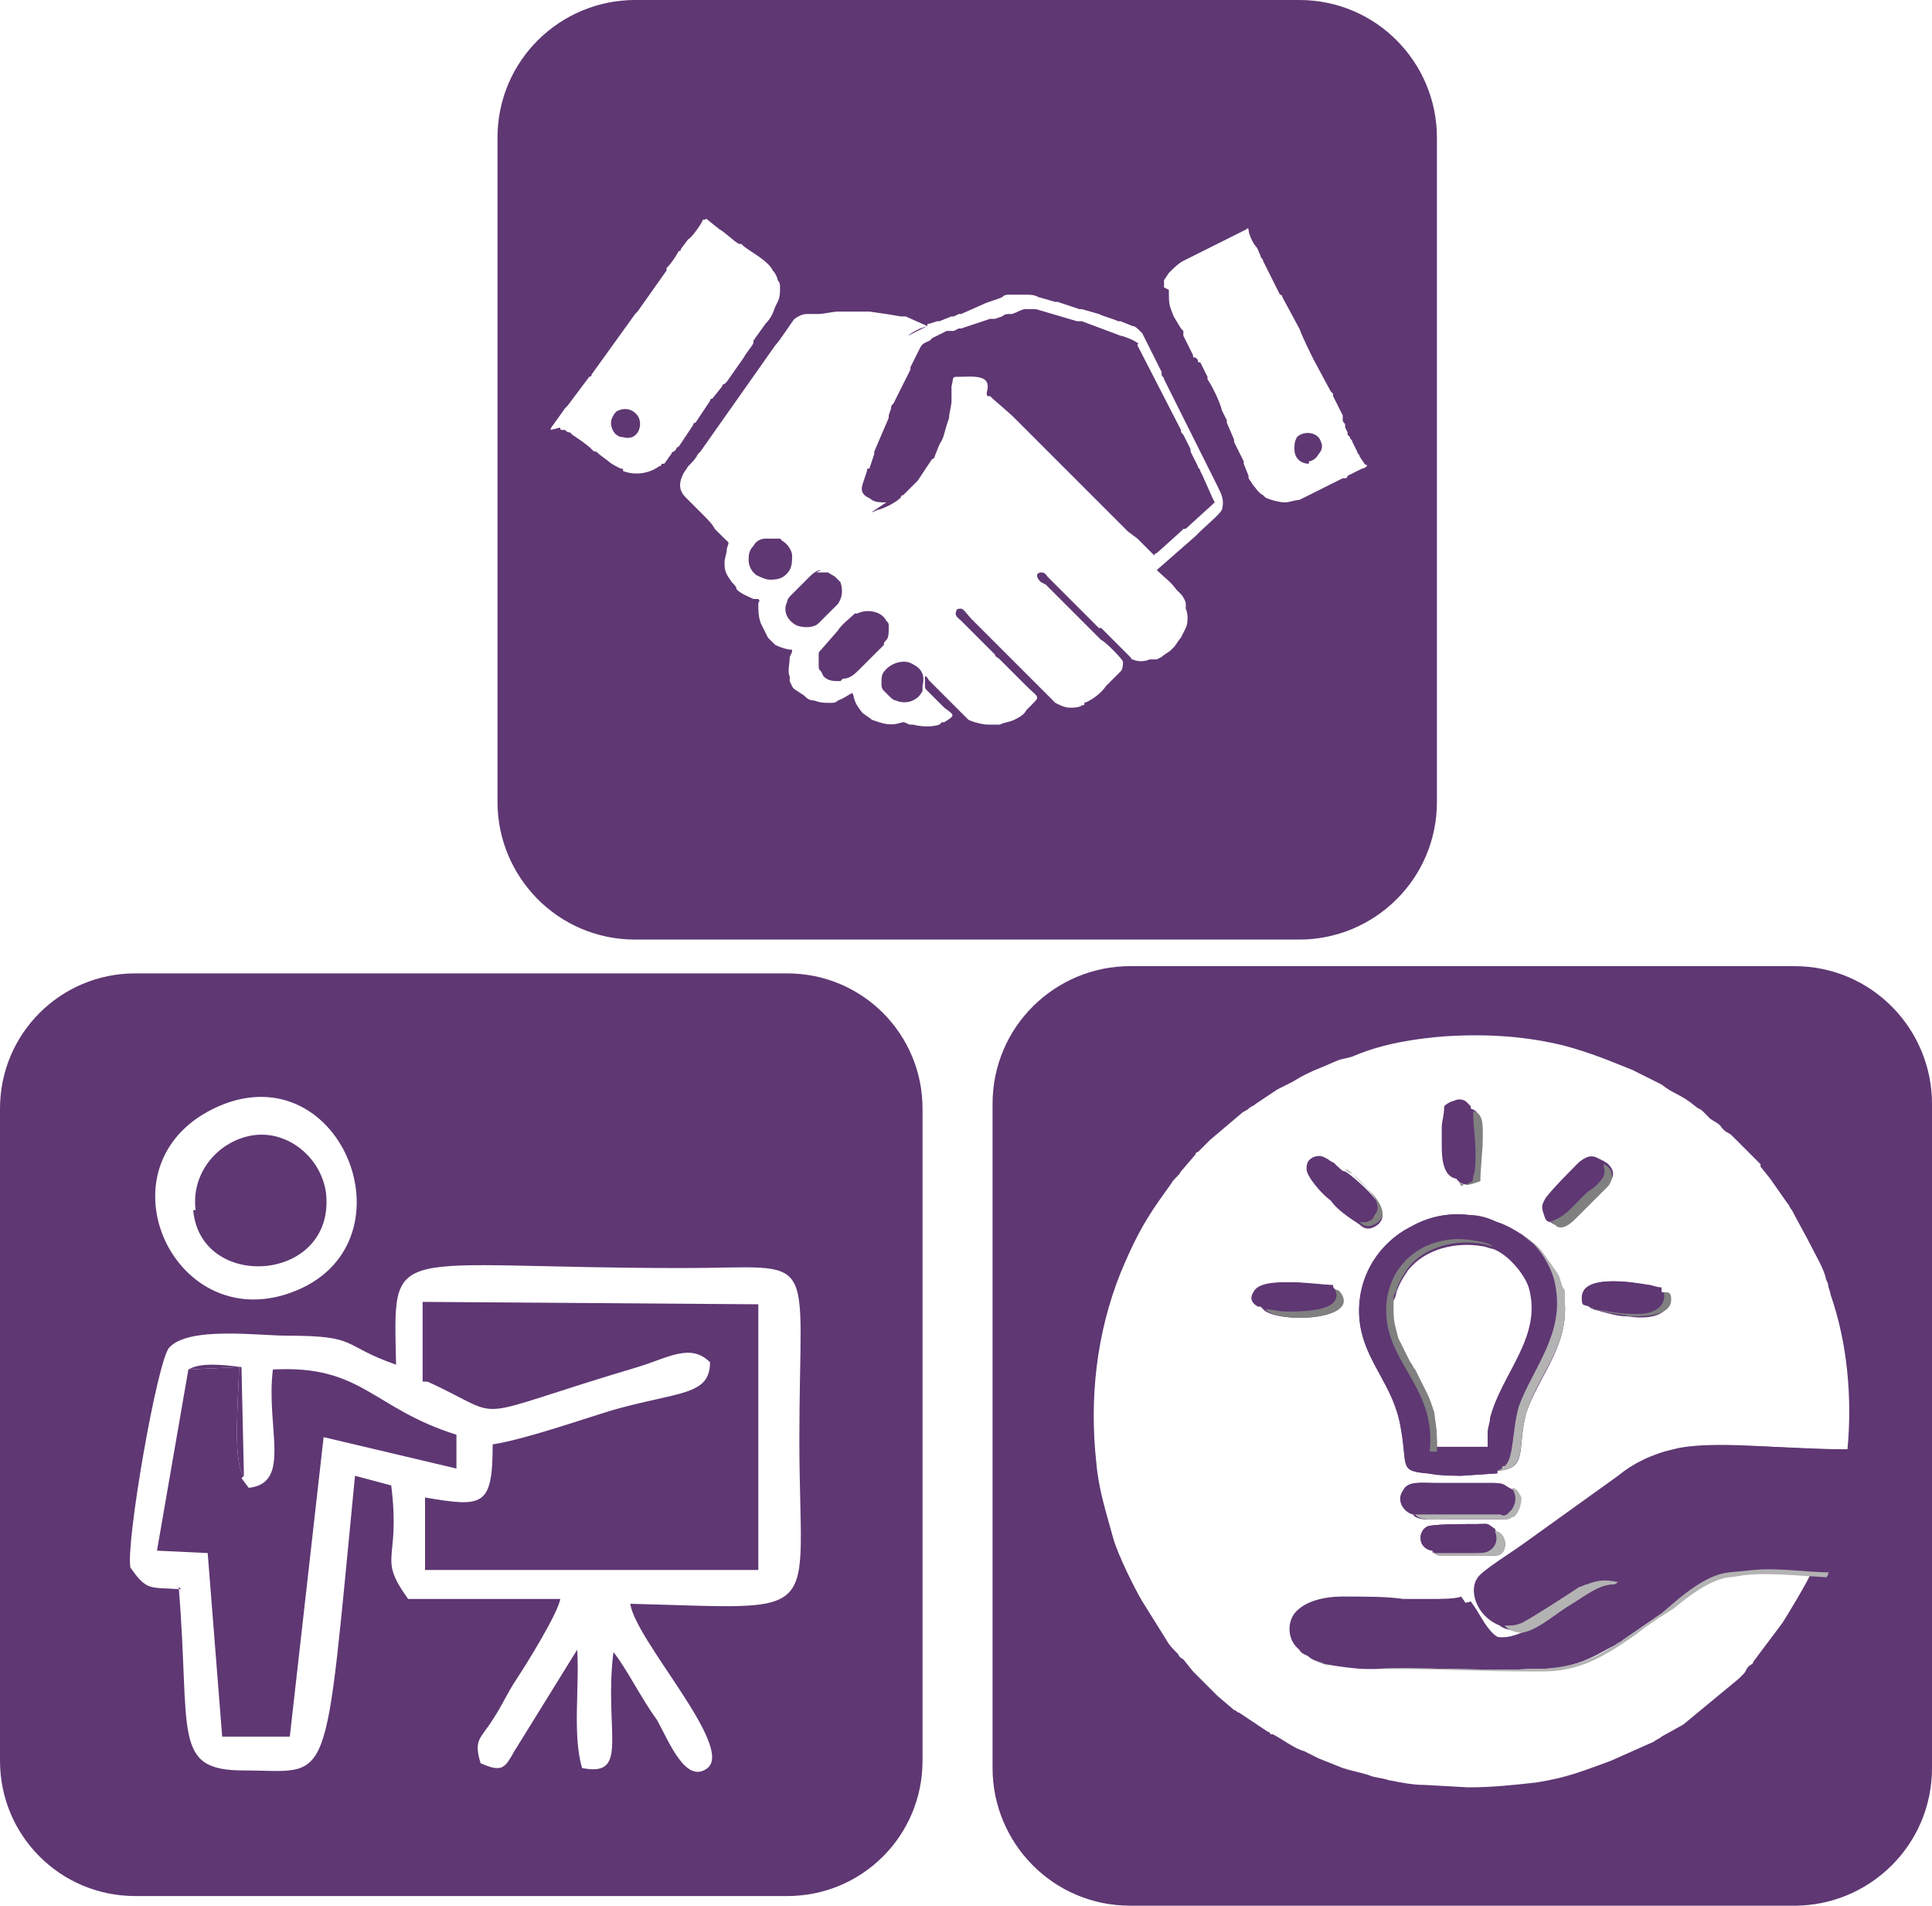 <?xml version="1.0" encoding="UTF-8"?>
<!DOCTYPE svg PUBLIC "-//W3C//DTD SVG 1.1//EN" "http://www.w3.org/Graphics/SVG/1.1/DTD/svg11.dtd">
<!-- Creator: CorelDRAW X6 -->
<svg xmlns="http://www.w3.org/2000/svg" xml:space="preserve" width="800px" height="789px" version="1.1" style="shape-rendering:geometricPrecision; text-rendering:geometricPrecision; image-rendering:optimizeQuality; fill-rule:evenodd; clip-rule:evenodd"
viewBox="0 0 800 789"
 xmlns:xlink="http://www.w3.org/1999/xlink">
 <defs>
  <style type="text/css">
   <![CDATA[
    .fil3 {fill:none}
    .fil0 {fill:#5F3773}
    .fil2 {fill:gray}
    .fil1 {fill:#B3B3B3}
   ]]>
  </style>
 </defs>
 <g id="Capa_x0020_1">
  <g id="_236882344">
   <g>
    <g>
     <path class="fil0" d="M468 400l275 0c32,0 57,26 57,57l0 275c0,32 -26,57 -57,57l-275 0c-32,0 -57,-26 -57,-57l0 -275c0,-32 26,-57 57,-57zm127 200l21 0c0,-1 0,-4 0,-6 0,-2 1,-4 1,-6 4,-19 22,-34 16,-55 -2,-6 -9,-14 -15,-16 -1,0 -3,-1 -4,-1 -11,-2 -24,1 -31,10 -2,3 -4,6 -5,10 0,1 -1,2 -1,3 0,0 0,0 0,1l0 2c0,1 0,2 0,2 0,4 0,6 2,11 1,4 3,7 5,10 1,1 1,2 2,3l5 10c1,2 2,5 3,8 0,0 0,0 0,1 1,6 1,8 1,14zm24 34c3,0 5,4 4,7 -1,4 -5,3 -8,3 -4,0 -8,0 -12,0 -5,0 -8,1 -10,-2 -6,-1 -6,-8 -2,-10 2,-1 15,-1 18,-1 8,0 6,0 10,2zm-33 -7c-4,-1 -7,-6 -4,-10 3,-4 7,-3 13,-3l24 0c4,0 4,1 6,2 2,1 4,2 4,4 1,3 0,6 -3,8 -1,1 -2,1 -3,1l-24 0c-5,0 -12,1 -14,-2zm-34 -93c2,0 2,0 2,1 10,12 -26,13 -31,7l-1 -1c-1,0 0,0 -1,0 -2,-1 -4,-3 -2,-6 3,-7 25,-3 31,-3 1,1 0,1 1,2zm136 1c3,0 3,1 3,3 0,8 -11,8 -17,7 -4,0 -7,-1 -11,-2 -3,-1 -4,-1 -5,-2 -2,-1 -3,0 -3,-3 -1,-11 21,-7 27,-6 2,0 3,1 5,1l0 1zm-68 75l-15 1c-5,0 -9,0 -14,-1 -12,-1 -8,-3 -11,-19 -3,-18 -15,-27 -17,-44 -2,-18 9,-33 21,-39 7,-4 15,-6 24,-5 4,1 8,2 12,3 3,1 9,5 10,5 3,2 7,5 9,8l5 7c1,2 2,4 3,7 0,2 0,1 1,3 0,1 0,3 0,4 1,18 -11,30 -16,45 -4,15 1,23 -12,24zm23 -104c-3,0 -3,-1 -4,-4 -1,-3 0,-4 1,-6 3,-4 10,-11 14,-15 4,-3 6,-3 10,0 3,1 6,5 2,9l-2 2c0,0 0,0 0,0 0,0 0,0 0,0l-2 2c0,0 0,0 0,0l-9 9c-2,2 -5,4 -8,4 -1,0 -1,-1 -2,-2zm-86 -21c2,1 10,8 12,11 3,3 6,9 0,12 -2,1 -4,1 -6,-1l-3 -2c-3,-2 -7,-5 -9,-8 -3,-2 -9,-9 -9,-12 0,-3 1,-4 3,-5 3,-1 4,0 6,1 1,1 2,1 3,2 1,1 1,1 2,2zm52 -26c4,1 4,5 4,10 0,1 0,1 0,1 1,6 -1,13 -1,18 -3,2 -6,4 -9,0 -6,-1 -6,-10 -6,-14 0,-2 0,-3 0,-7 0,-3 1,-5 1,-9 2,-2 5,-3 8,-2 1,1 1,1 2,2zm145 193c-1,0 -24,-2 -32,-1 -2,0 -5,1 -8,1 -8,1 -17,9 -23,13 -5,4 -10,8 -16,11 -12,9 -22,15 -38,15l-5 0c-1,0 -1,0 -2,0 -17,0 -36,-1 -54,-1 -1,0 -2,0 -3,0 -8,0 -25,1 -31,-4 -1,-1 -3,-1 -4,-3 -5,-4 -5,-11 -2,-15 4,-5 12,-7 20,-7 9,0 19,0 25,1 2,0 5,0 6,0 1,0 4,0 6,0 3,0 10,0 12,-1 7,9 9,24 29,13l31 -19c-6,0 -12,5 -17,8 -7,4 -14,11 -21,12 -2,0 -5,-1 -6,-2 -10,-4 -13,-15 -9,-20 2,-3 15,-11 19,-14l39 -28c6,-5 14,-9 23,-11 15,-4 47,0 63,0 3,0 6,0 9,0 2,-21 0,-44 -7,-64 0,-1 -1,-3 -1,-4 0,-1 -1,-2 -1,-3 -1,-4 -4,-9 -6,-13 -2,-4 -6,-11 -8,-15 -1,-1 -1,-2 -2,-3l-7 -10c0,0 0,0 0,0 0,0 0,0 0,0l-4 -5c0,0 0,0 0,-1l-12 -12c-1,-1 -2,-1 -3,-2l-1 -1c-1,-2 -4,-3 -5,-4 0,0 0,0 0,0 0,0 0,0 0,0l-3 -3c-1,-1 -2,-1 -3,-2 -6,-5 -9,-5 -14,-9l-6 -3c-2,-1 -4,-2 -6,-3 -10,-4 -17,-7 -28,-10 -16,-4 -32,-5 -49,-4 -13,1 -26,3 -38,8 -2,1 -4,1 -7,2l-7 3c-5,2 -7,3 -12,6l-6 3c-3,2 -6,4 -9,6 -1,1 -2,1 -3,2 -1,1 -2,1 -3,2l-13 11c-2,2 -3,3 -5,5 -1,0 -1,1 -1,1 0,0 0,0 0,0l-6 7c-1,2 -3,3 -4,5l-5 7c-7,10 -11,18 -16,30 -10,25 -13,52 -10,79 1,11 4,20 7,31 2,7 9,21 12,26 0,0 0,0 0,0l10 16c1,2 3,4 5,6 0,1 2,2 2,2l4 5c0,0 0,0 0,0l10 10c0,0 0,0 0,0l7 6c1,0 1,1 2,1l3 2c0,0 0,0 0,0l9 6c1,0 1,1 1,1 0,0 0,0 1,0 4,2 9,6 13,7 2,1 4,2 6,3l10 4c3,1 8,2 11,3 2,1 5,1 8,2 5,1 10,2 15,2l18 1c10,0 19,-1 28,-2 13,-2 20,-5 31,-9l18 -8c1,-1 2,-1 3,-2l9 -5 23 -19c1,-1 1,-1 2,-2 1,-1 1,-2 2,-3 1,-1 2,-1 2,-2l12 -16c2,-3 11,-18 12,-21z"/>
     <path class="fil0" d="M624 674c4,0 4,0 7,-1 4,-2 17,-11 24,-15 1,-1 1,-1 3,-1 5,-2 8,-2 13,-1 -1,1 -1,1 -2,1l-31 19c-20,10 -22,-4 -29,-13 -2,1 -9,1 -12,1 -2,0 -5,0 -6,0 -1,0 -4,0 -6,0 -6,0 -16,-1 -25,-1 -8,0 -17,2 -20,7 -3,4 -3,12 2,15 2,1 3,2 4,3 1,0 2,1 3,1 5,1 13,2 17,2 1,0 2,0 3,0 15,-1 53,1 63,0 6,-1 9,0 15,-1 10,-2 14,-5 22,-9 1,-1 2,-1 3,-2l16 -11c8,-6 18,-15 28,-17l10 -1c11,0 21,1 32,1 1,-2 2,-4 2,-6l6 -18c1,-4 5,-22 5,-27 -3,0 -6,0 -9,0 -16,0 -48,-3 -63,0 -9,2 -16,7 -23,11l-39 28c-5,3 -17,11 -19,14 -4,5 -1,16 9,20z"/>
     <path class="fil0" d="M618 516c6,1 12,9 15,16 7,21 -11,36 -16,55 0,2 -1,4 -1,6 0,2 0,5 0,6l-21 0 -3 0c3,-26 -19,-36 -18,-60 1,-18 15,-27 30,-28 3,0 12,1 14,3zm2 93l2 -1c1,0 1,0 1,-1 4,-3 3,-15 6,-25 5,-17 19,-31 15,-50 -1,-6 -5,-13 -9,-17l-5 -4c0,0 -6,-4 -10,-5 -4,-2 -8,-3 -12,-3 -9,-1 -17,1 -24,5 -12,6 -23,20 -21,39 2,17 14,26 17,44 3,16 -1,18 11,19 4,0 9,1 14,1l15 -1z"/>
     <path class="fil0" d="M586 627c2,0 30,0 33,0 1,0 2,0 3,0l2 -2c2,-3 2,-6 0,-9 -2,-1 -2,-2 -6,-2l-24 0c-6,0 -11,-1 -13,3 -3,4 0,9 4,10z"/>
     <path class="fil1" d="M544 687c7,5 23,4 31,4 1,0 2,0 3,0 18,0 37,1 54,1 1,0 1,0 2,0l5 0c15,0 25,-6 38,-15 5,-4 11,-8 16,-11 6,-5 15,-12 23,-13 2,0 6,-1 8,-1 8,-1 30,1 32,1 1,0 0,0 1,-1 0,-1 0,-1 1,-1 -10,0 -21,-2 -32,-1l-10 1c-10,1 -20,10 -28,17l-16 11c-1,1 -2,1 -3,2 -7,4 -11,7 -22,9 -6,1 -9,1 -15,1 -10,1 -48,-1 -63,0 -1,0 -2,0 -3,0 -5,0 -13,0 -17,-2 -1,0 -2,-1 -3,-1z"/>
     <path class="fil0" d="M563 506c1,0 2,0 3,-1 1,-1 2,-1 2,-3 2,-5 -3,-9 -7,-13 -1,-1 -2,-2 -3,-3 -1,-1 -2,-1 -3,-2 -1,0 -2,-1 -2,-2 -1,-1 -2,-1 -3,-2 -2,-1 -3,-2 -6,-1 -2,1 -3,2 -3,5 0,3 6,10 9,12 2,2 7,6 9,8l3 2z"/>
     <path class="fil0" d="M524 542c2,0 5,1 9,1 5,0 18,0 20,-5 1,-2 0,-3 0,-4 -1,-1 -1,-1 -1,-2 -6,0 -28,-4 -31,3 -2,3 0,5 2,6 0,0 0,0 1,0l1 1z"/>
     <path class="fil0" d="M659 541c6,1 11,3 18,2 7,0 12,-3 11,-9l0 -1c-2,0 -4,-1 -5,-1 -6,-1 -28,-5 -27,6 0,3 1,2 3,3z"/>
     <path class="fil0" d="M643 506c7,-2 10,-8 17,-13 2,-1 5,-4 6,-6 1,-3 0,-3 0,-5 -4,-3 -6,-3 -10,0 -4,3 -11,11 -14,15 -1,2 -2,3 -1,6 0,2 1,4 4,4z"/>
     <path class="fil0" d="M604 489l3 -1c2,-1 2,-1 2,-3 0,-2 0,-6 1,-8 1,-9 -1,-12 -1,-19 -1,-1 -1,-1 -2,-2 -3,-2 -6,0 -8,2 0,3 -1,6 -1,9 0,4 0,6 0,7 0,4 0,13 6,14z"/>
     <path class="fil0" d="M593 642c6,0 12,0 18,0 4,0 6,0 7,-2 2,-2 2,-5 1,-7 -4,-3 -2,-2 -10,-2 -3,0 -16,0 -18,1 -4,2 -4,9 2,10z"/>
     <path class="fil2" d="M595 600c0,-6 0,-8 -1,-14 0,-1 0,0 0,-1 -1,-3 -2,-6 -3,-8l-5 -10c-1,-1 -1,-2 -2,-3 -2,-4 -3,-6 -5,-10 -1,-4 -2,-7 -2,-11 0,-1 0,-2 0,-2l0 -2c0,-1 0,-1 0,-1 0,-1 0,-2 1,-3 1,-4 3,-7 5,-10 7,-9 20,-12 31,-10 1,0 3,1 4,1 -2,-2 -11,-3 -14,-3 -15,0 -29,10 -30,28 -1,23 21,33 18,60l3 0z"/>
     <path class="fil1" d="M620 609c13,-1 8,-10 12,-24 5,-16 17,-27 16,-45 0,0 0,-2 0,-4 0,-2 0,-2 -1,-3 -1,-3 -1,-5 -3,-7l-5 -7c-2,-3 -6,-6 -9,-8l5 4c4,4 8,11 9,17 4,20 -9,34 -15,50 -3,10 -2,22 -6,25 -1,0 -1,0 -1,1l-2 1z"/>
     <path class="fil1" d="M624 674c1,1 4,2 6,2 7,-1 14,-8 21,-12 5,-3 11,-8 17,-8 1,0 2,-1 2,-1 -5,-1 -8,-1 -13,1 -1,0 -2,1 -3,1 -6,4 -20,13 -24,15 -3,1 -3,1 -7,1z"/>
     <path class="fil2" d="M643 506c0,1 1,1 2,2 3,1 6,-2 8,-4l9 -9c0,0 0,0 0,0l2 -2c0,0 0,0 0,0 0,0 0,0 0,0l2 -2c3,-4 1,-8 -2,-9 0,2 1,2 0,5 -1,2 -4,5 -6,6 -6,5 -9,11 -17,13z"/>
     <path class="fil1" d="M586 627c2,3 9,2 14,2l24 0c1,0 2,-1 3,-1 2,-2 3,-5 3,-8 -1,-2 -2,-4 -4,-4 2,3 2,6 0,9l-2 2c-2,1 -2,0 -3,0 -4,0 -31,0 -33,0z"/>
     <path class="fil2" d="M604 489c2,3 6,1 9,0 0,-5 1,-13 1,-18 0,-1 0,-1 0,-1 0,-5 0,-9 -4,-10 0,7 1,10 1,19 0,1 0,6 -1,8 0,2 0,2 -2,3l-3 1z"/>
     <path class="fil2" d="M524 542c4,6 40,5 31,-7 -1,-1 -1,-1 -2,-1 0,1 1,2 0,4 -2,5 -15,5 -20,5 -4,0 -7,-1 -9,-1z"/>
     <path class="fil2" d="M659 541c1,2 1,1 5,2 4,1 7,1 11,2 6,0 17,0 17,-7 0,-3 -1,-3 -3,-3 1,6 -4,9 -11,9 -7,0 -12,-1 -18,-2z"/>
     <path class="fil1" d="M593 642c2,3 5,2 10,2 4,0 8,0 12,0 3,0 7,1 8,-3 1,-3 -1,-7 -4,-7 1,2 1,5 -1,7 -2,2 -4,2 -7,2 -6,0 -12,0 -18,0z"/>
     <path class="fil2" d="M563 506c2,2 4,2 6,1 6,-3 3,-8 0,-12 -2,-2 -9,-10 -12,-11 1,1 1,1 3,2 1,1 2,2 3,3 3,3 9,8 7,13 -1,1 -1,2 -2,3 -2,1 -2,1 -3,1z"/>
    </g>
    <g>
     <path class="fil0" d="M56 403l270 0c31,0 56,25 56,56l0 270c0,31 -25,56 -56,56l-270 0c-31,0 -56,-25 -56,-56l0 -270c0,-31 25,-56 56,-56zm18 254c5,61 -3,76 27,76 37,0 33,11 46,-122l15 4c4,32 -6,29 7,47l63 0c-1,6 -14,27 -18,33 -4,6 -6,11 -10,17 -5,8 -8,8 -5,18 9,4 10,2 14,-5l26 -42c1,16 -2,35 2,49 20,4 9,-15 13,-48 5,6 12,20 18,28 5,9 12,27 21,20 11,-9 -30,-53 -32,-68 82,2 70,8 70,-68 0,-80 9,-71 -48,-71 -124,0 -120,-12 -119,40 -23,-8 -15,-12 -45,-12 -12,0 -41,-4 -49,5 -5,6 -18,81 -16,91 7,10 8,8 21,9zm27 -46c-5,-5 -2,-36 -2,-45l-21 1c5,-3 14,-2 22,-1l1 45zm-8 -154c-54,21 -24,94 25,79 55,-17 26,-98 -25,-79z"/>
     <path class="fil3" d="M79 567c5,-3 14,-2 22,-1l1 45 3 4c18,-2 6,-25 10,-49 37,-2 41,16 76,27l0 14 -55 -13 -14 124 -28 0 -6 -76 -21 -1 13 -75zm98 -29l139 1 0 110 -138 0 0 -30c23,4 28,3 28,-22 13,-2 35,-9 49,-14 28,-8 41,-6 41,-20 -9,-7 -18,-1 -30,2 -74,22 -52,21 -87,6l0 -33zm-102 119c5,61 -3,76 27,76 37,0 33,11 46,-122l15 4c4,32 -6,29 7,47l63 0c-1,6 -14,27 -18,33 -4,6 -6,11 -10,17 -5,8 -8,8 -5,18 9,4 10,2 14,-5l26 -42c1,16 -2,35 2,49 20,4 9,-15 13,-48 5,6 12,20 18,28 5,9 12,27 21,20 11,-9 -30,-53 -32,-68 82,2 70,8 70,-68 0,-80 9,-71 -48,-71 -124,0 -120,-12 -119,40 -23,-8 -15,-12 -45,-12 -12,0 -41,-4 -49,5 -5,6 -18,81 -16,91 7,10 8,8 21,9z"/>
     <path class="fil0" d="M177 572c35,16 13,16 87,-6 13,-4 22,-10 30,-2 0,14 -13,12 -41,20 -13,4 -36,12 -49,14 0,26 -4,26 -28,22l0 30 138 0 0 -110 -139 -1 0 33z"/>
     <path class="fil0" d="M101 611c-5,-5 -2,-36 -2,-45l-21 1 -13 75 21 1 6 76 28 0 14 -124 55 13 0 -14c-35,-11 -39,-29 -76,-27 -3,24 8,47 -10,49l-3 -4z"/>
     <path class="fil3" d="M80 501c-1,-16 10,-30 24,-31 14,-2 29,9 30,24 5,37 -51,41 -55,7zm14 -43c-54,21 -24,94 25,79 55,-17 26,-98 -25,-79z"/>
     <path class="fil0" d="M80 501c3,34 59,30 55,-7 -2,-15 -16,-26 -30,-24 -14,2 -26,15 -24,31z"/>
    </g>
   </g>
   <path class="fil0" d="M263 0l275 0c32,0 57,26 57,57l0 275c0,32 -26,57 -57,57l-275 0c-32,0 -57,-26 -57,-57l0 -275c0,-32 26,-57 57,-57zm279 192c-3,0 -6,-2 -6,-6 0,-2 0,-3 1,-5 3,-3 9,-2 10,2 1,2 0,4 -1,5 -1,2 -3,3 -4,3zm-58 -72c0,6 0,6 2,11l3 5c0,0 0,0 0,0 0,0 0,0 0,0l1 1c0,0 0,0 0,1 0,0 0,0 0,1l4 8c0,1 0,1 1,1l1 1c0,1 0,1 1,1l3 6c0,0 0,0 0,1 2,3 5,9 6,13l2 4c0,0 0,0 0,1l3 7c0,0 0,0 0,0l0 1c0,0 0,0 0,0 1,2 3,6 4,8 0,0 0,0 0,1 0,0 0,0 0,0l2 5c0,1 0,0 0,1l2 3c1,1 2,3 4,4l1 1c2,1 6,2 8,2 2,0 4,-1 6,-1l18 -9c0,0 0,0 1,0 0,0 1,0 1,-1l6 -3c1,0 2,-1 2,-1 0,-1 0,0 -1,-1l-2 -3c0,-1 -1,-1 -1,-2l-2 -4c0,-1 -1,-1 -1,-2l-1 -1c0,0 0,0 0,-1l-1 -2c0,0 0,0 0,-1 0,-1 -1,-1 -1,-2 0,0 0,0 0,-1 0,0 0,0 0,-1l-4 -8c0,0 0,0 0,-1l-1 -1c0,0 0,0 0,0l-7 -13c0,0 0,0 0,0 0,0 0,0 0,0 0,0 0,0 0,0 -2,-4 -4,-8 -6,-13l-7 -13c0,0 0,-1 -1,-1l-7 -14c0,-1 -1,-1 -1,-2 -1,-2 -1,-3 -2,-4 -1,-1 -3,-5 -3,-7 0,0 0,-1 -1,0l-26 13c-2,1 -4,3 -6,5l-2 3c0,1 0,0 0,1 0,1 0,1 0,1 0,1 0,1 0,1zm-119 163c0,-3 0,-4 2,-6l0 0c3,-3 8,-4 11,-2 4,2 5,5 4,9 0,1 0,1 0,2 -1,2 -2,3 -4,4 -2,1 -5,1 -7,0 -1,0 -2,-1 -3,-2l-2 -2c-1,-1 -1,-2 -1,-3zm-17 -1c-3,0 -5,0 -7,-2l-1 -2c-1,-1 -1,-1 -1,-3 0,-2 0,-3 0,-4 0,-1 0,-1 1,-2l7 -8c1,-2 6,-6 7,-7l1 0c4,-2 10,-1 12,3 1,1 1,1 1,3 0,2 0,4 -1,5 -1,1 -1,1 -1,2 -1,1 -1,1 -2,2l-8 8c-2,2 -4,4 -7,4zm-10 -45c3,0 3,0 5,0 1,1 2,1 3,2 1,1 1,1 2,2 1,3 1,6 -1,9 -1,1 -2,2 -3,3l-5 5c-2,2 -6,2 -9,1 -4,-2 -6,-6 -4,-10 0,-1 1,-2 2,-3l0 0c0,0 0,0 0,0 0,0 0,0 1,-1l6 -6c1,-1 3,-3 5,-3zm-28 -5c0,-2 0,-4 2,-6 1,-2 3,-3 5,-3 2,0 4,0 6,0l1 1c2,1 4,4 4,6 0,2 0,4 -1,6 -2,3 -4,4 -8,4 -2,0 -4,-1 -6,-2l-1 -1c-1,-1 -2,-3 -2,-5zm57 -24c-3,0 -4,0 -6,-1 -1,-1 -2,-1 -3,-2 -2,-2 -1,-4 0,-7l1 -3c0,-1 0,-1 1,-1l2 -6c0,0 0,0 0,-1l6 -14c0,0 0,0 0,-1l1 -3c0,-1 0,-1 1,-2l5 -10c0,0 0,0 0,0l2 -4c0,0 0,0 0,-1l4 -8c1,-2 2,-2 4,-3 0,0 1,-1 1,-1l2 -1c0,0 0,0 0,0l4 -2c0,0 1,0 1,0 0,0 0,0 1,0 0,0 1,0 1,0l2 -1c0,0 0,0 1,0l12 -4c0,0 1,0 1,0 1,0 0,0 1,0l3 -1c1,-1 2,-1 3,-1 0,0 0,0 1,0 3,-1 2,-1 5,-2 2,0 3,0 5,0l17 5c0,0 0,0 1,0 1,0 0,0 1,0l16 6c1,0 6,2 7,3 1,0 0,0 0,1l18 35c0,1 0,1 1,2l3 6c0,0 0,0 0,0l0 1c0,0 0,0 0,0l3 6c0,1 1,1 1,2l1 2c0,0 0,0 0,0l4 9c0,0 0,0 0,0l1 2 -11 10c-1,1 -1,1 -2,1 0,0 0,0 -1,1 0,0 0,0 0,0 0,0 0,0 0,0 0,0 0,0 0,0 0,0 0,0 0,0l-10 9c0,0 -1,0 -1,1 -1,-1 -2,-2 -3,-3 0,0 0,0 0,0 0,0 0,0 0,0 0,0 0,0 -1,-1l-3 -3c0,0 0,0 0,0l-4 -3c0,0 0,0 -1,-1l-47 -47c0,0 0,0 0,0l-8 -7c0,0 0,0 0,0 0,0 0,0 0,0 0,0 0,0 0,0l-1 -1c0,0 0,0 -1,0 -1,-1 0,-2 0,-4 0,-5 -7,-4 -12,-4 -3,0 -2,0 -3,4 0,2 0,4 0,6 0,2 -1,5 -1,7l-1 3c-1,3 -1,5 -3,8l-2 5c0,0 0,1 -1,1l-6 9 -6 6c0,0 -1,0 -1,1 -2,2 -6,4 -9,5 -1,0 -2,1 -3,1zm17 -73l-9 -4c-1,0 -1,0 -2,0l-6 -1 -7 -1c-3,0 -6,0 -9,0 -1,0 -3,0 -4,0 -2,0 -6,1 -8,1 -1,0 -2,0 -4,0 -2,0 -3,0 -6,2 -1,1 -6,9 -8,11l-31 44c0,0 -1,1 -1,1 -1,2 -2,3 -4,5l-2 3c-2,4 -2,7 1,10l7 7c2,2 4,4 5,6l4 4c0,0 0,0 0,0 2,2 2,1 1,4 0,2 -1,4 -1,6 0,4 1,5 3,8 1,1 2,2 2,3 2,2 5,3 7,4 0,0 2,0 2,0 1,1 0,1 0,2 0,3 0,5 1,8l3 6c0,0 0,0 0,0 1,1 2,2 3,3 2,1 5,2 7,2 0,1 0,1 -1,3 0,3 -1,6 0,8 0,0 0,0 0,1l0 1c1,2 1,3 3,4l3 2c1,1 2,2 4,2 3,1 4,1 7,1 1,0 2,0 3,-1 3,-1 5,-3 6,-3 1,2 0,3 4,8 1,1 3,2 4,3l3 1c6,2 9,0 10,0 1,0 2,1 3,1 1,0 1,0 1,0 4,1 8,1 11,0l1 -1c0,0 0,0 1,0 5,-3 4,-3 0,-6l-7 -7c-1,-1 -1,-1 -1,-3 0,-1 0,-2 0,-3 1,0 1,1 2,2l2 2c0,0 0,0 0,0 0,0 0,0 0,0 0,0 0,0 0,0l1 1c0,0 0,0 0,0l1 1c1,1 1,1 1,1l5 5c2,2 4,4 6,6 2,1 6,2 8,2l5 0c2,-1 4,-1 6,-2 2,-1 4,-2 5,-4l2 -2c4,-4 3,-3 -2,-8l-11 -11c-1,-1 -2,-1 -2,-2l-3 -3c0,0 0,0 0,0l-11 -11c-1,-1 -3,-2 -2,-4 0,-1 1,-1 2,-1 1,0 3,3 4,4l22 22c0,0 0,0 0,0 0,0 0,0 0,0l3 3c0,0 0,0 0,0l4 4c0,0 0,0 0,0l6 6c0,0 0,0 0,0 0,0 0,0 0,0 2,1 4,2 6,2 1,0 4,0 5,-1 1,0 1,0 1,-1 3,-1 7,-4 9,-7l3 -3c1,-1 2,-2 3,-3 1,-1 1,-3 1,-4 0,-1 -8,-9 -9,-9 -5,-5 -11,-11 -16,-16l0 0c0,0 0,0 0,0l-2 -2c0,0 0,0 0,0l-4 -4c0,0 0,0 -1,-1l-2 -1c0,0 0,0 0,0 -3,-3 -1,-4 0,-4 2,0 2,1 3,2 3,3 6,6 9,9l4 4c0,0 0,0 0,0 0,0 0,0 0,0 0,0 0,0 0,0l2 2c0,0 0,0 0,0l6 6c0,0 0,0 1,0 0,0 0,0 1,1 0,0 0,0 1,1l0 0c0,0 0,0 0,0l1 1c3,3 6,6 9,9 1,1 0,1 1,1 2,1 5,1 7,0 1,0 1,0 2,0 0,0 0,0 1,0l2 -1c1,-1 3,-2 4,-3l1 -1c1,-1 2,-3 3,-4l2 -4c1,-2 1,-6 0,-8 0,-1 0,-1 0,-2 0,-1 -1,-3 -2,-4l-2 -2c-2,-3 -5,-5 -8,-8l16 -14c0,0 0,0 0,0 0,0 0,0 0,0l2 -2c2,-2 8,-7 9,-9 1,-4 0,-6 -2,-10l-22 -44c0,-1 -1,-1 -1,-2 0,0 0,-1 0,-1l-8 -16c0,0 0,0 0,0l-1 -1c-1,-1 -2,-2 -3,-2l-5 -2c0,0 -1,0 -1,0 -2,-1 -6,-2 -8,-3l-7 -2c-1,0 0,0 -1,0l-9 -3c0,0 -1,0 -1,0l-7 -2c-2,-1 -3,-1 -6,-1 -3,0 -4,0 -6,0 -1,0 -2,0 -3,1 -2,1 -6,2 -8,3l-9 4c-1,0 0,0 -1,0l-2 1c0,0 0,0 -1,0l-5 2c0,0 0,0 -1,0l-3 1c-1,0 -1,0 -1,1l-3 1c-2,1 -4,2 -5,3zm-131 40c0,-2 2,-5 3,-5 2,-1 5,-1 7,1 4,3 2,12 -5,10 -3,0 -5,-3 -5,-6zm-21 2c0,1 0,1 1,1l1 0c1,1 1,1 2,1l1 1c3,2 6,4 8,6 1,1 1,1 2,1l1 1c0,0 0,0 0,0l4 3c1,1 3,2 5,3l0 0c1,0 1,0 1,1 5,2 11,1 15,-2 1,0 1,-1 1,-1 0,0 0,0 1,0 1,-1 2,-3 3,-4 0,0 0,-1 1,-1 0,0 1,-1 1,-1 0,-1 1,-1 1,-1 2,-3 4,-6 6,-9 0,-1 1,-1 1,-1l6 -9c0,-1 1,-1 1,-1l4 -5c0,-1 1,-1 1,-1 0,0 1,-1 1,-1l7 -10c1,-2 3,-4 4,-6 0,0 0,0 0,-1 0,0 0,0 0,0l5 -7c0,0 0,0 0,0l0 0c2,-2 3,-4 4,-7l1 -2c1,-2 1,-4 1,-6 0,-1 0,-2 -1,-3 0,-1 -1,-3 -2,-4l0 0c0,0 0,0 0,0l0 0c-2,-4 -8,-7 -12,-10 0,0 -1,-1 -1,-1 0,0 0,0 -1,0 -2,-1 -6,-5 -8,-6l-5 -4c-1,-1 0,0 -2,0 0,1 -5,8 -6,8l-3 4c0,1 -1,1 -1,1 -1,2 -3,5 -5,7 0,0 0,0 0,1l-12 17c0,0 -1,1 -1,1l-18 25c0,1 -1,1 -1,1l-9 12c0,0 -1,1 -1,1l-5 7c0,0 -1,1 -1,2z"/>
  </g>
 </g>
</svg>
